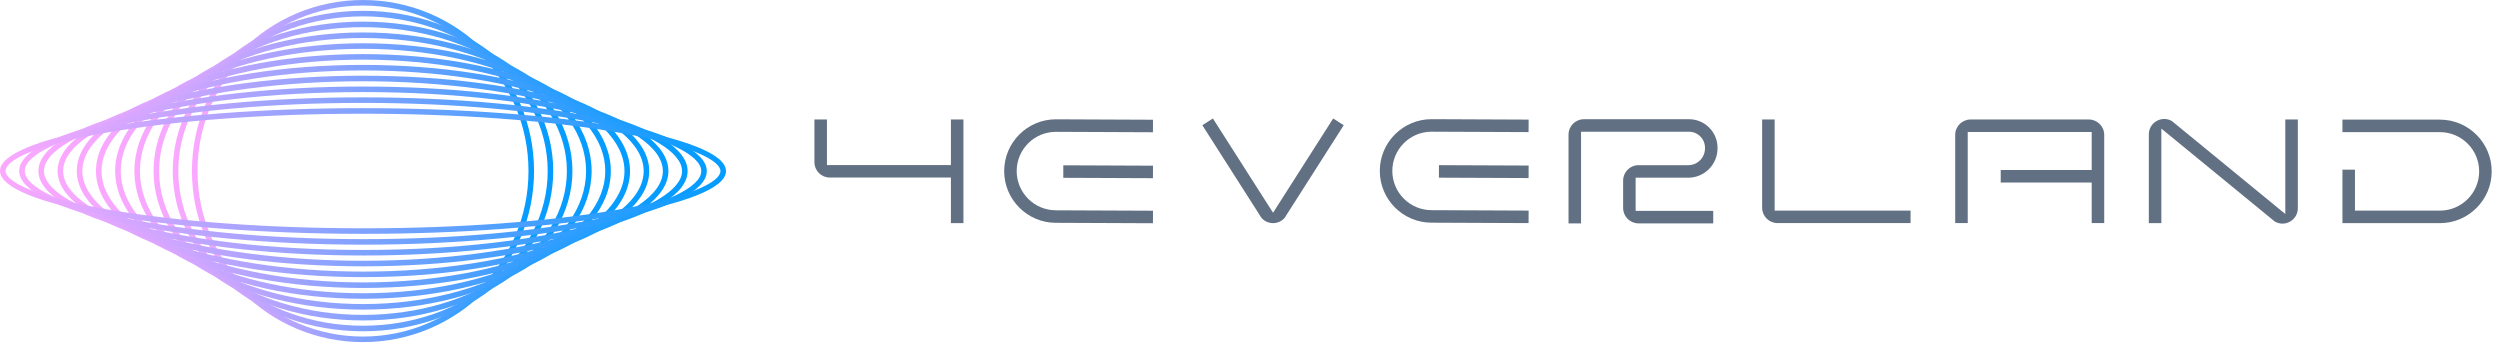 <?xml version="1.0" encoding="UTF-8"?>
<svg width="291px" height="40px" viewBox="0 0 291 40" version="1.1" xmlns="http://www.w3.org/2000/svg" xmlns:xlink="http://www.w3.org/1999/xlink">
    <title>logo</title>
    <defs>
        <linearGradient x1="-9.18114948e-06%" y1="50%" x2="100.001%" y2="50%" id="linearGradient-1">
            <stop stop-color="#FDA8FF" offset="0%"></stop>
            <stop stop-color="#029CFF" offset="100%"></stop>
        </linearGradient>
        <linearGradient x1="-4.85568891e-07%" y1="50%" x2="100%" y2="50%" id="linearGradient-2">
            <stop stop-color="#FDA8FF" offset="0%"></stop>
            <stop stop-color="#029CFF" offset="100%"></stop>
        </linearGradient>
        <linearGradient x1="-4.05783294e-06%" y1="50%" x2="100%" y2="50%" id="linearGradient-3">
            <stop stop-color="#FDA8FF" offset="0%"></stop>
            <stop stop-color="#029CFF" offset="100%"></stop>
        </linearGradient>
        <linearGradient x1="-3.47474748e-06%" y1="50%" x2="100%" y2="50%" id="linearGradient-4">
            <stop stop-color="#FDA8FF" offset="0%"></stop>
            <stop stop-color="#029CFF" offset="100%"></stop>
        </linearGradient>
        <linearGradient x1="-2.98195915e-06%" y1="50%" x2="100%" y2="50%" id="linearGradient-5">
            <stop stop-color="#FDA8FF" offset="0%"></stop>
            <stop stop-color="#029CFF" offset="100%"></stop>
        </linearGradient>
        <linearGradient x1="-2.76759149e-07%" y1="50%" x2="100%" y2="50%" id="linearGradient-6">
            <stop stop-color="#FDA8FF" offset="0%"></stop>
            <stop stop-color="#029CFF" offset="100%"></stop>
        </linearGradient>
        <linearGradient x1="0.001%" y1="50%" x2="100%" y2="50%" id="linearGradient-7">
            <stop stop-color="#FDA8FF" offset="0%"></stop>
            <stop stop-color="#029CFF" offset="100%"></stop>
        </linearGradient>
        <linearGradient x1="-7.86406063e-07%" y1="50%" x2="100%" y2="50%" id="linearGradient-8">
            <stop stop-color="#FDA8FF" offset="0%"></stop>
            <stop stop-color="#029CFF" offset="100%"></stop>
        </linearGradient>
        <linearGradient x1="-0.001%" y1="49.999%" x2="100%" y2="49.999%" id="linearGradient-9">
            <stop stop-color="#FDA8FF" offset="0%"></stop>
            <stop stop-color="#029CFF" offset="100%"></stop>
        </linearGradient>
        <linearGradient x1="-1.61214916e-07%" y1="50%" x2="100%" y2="50%" id="linearGradient-10">
            <stop stop-color="#FDA8FF" offset="0%"></stop>
            <stop stop-color="#029CFF" offset="100%"></stop>
        </linearGradient>
        <linearGradient x1="0%" y1="50%" x2="100%" y2="50%" id="linearGradient-11">
            <stop stop-color="#FDA8FF" offset="0%"></stop>
            <stop stop-color="#029CFF" offset="100%"></stop>
        </linearGradient>
    </defs>
    <g id="页面-1" stroke="none" stroke-width="1" fill="none" fill-rule="evenodd">
        <g id="view（Syncing）" transform="translate(-40, -20)">
            <g id="logo" transform="translate(40, 20)">
                <g id="编组" transform="translate(94.799, 13.79)" fill="#617083">
                    <path d="M15.887,12.183 L15.887,6.878 L1.788,6.878 C0.802,6.878 0,6.077 0,5.091 L0,0.117 L1.457,0.117 L1.457,5.421 L15.887,5.421 L15.887,0.117 L17.344,0.117 L17.344,12.183 L15.887,12.183 Z" id="Fill-1"></path>
                    <path d="M28.967,6.907 L28.973,5.45 L39.41,5.496 L39.404,6.952 L28.967,6.907 Z M28.107,12.146 C24.785,12.146 22.086,9.443 22.086,6.121 C22.086,2.8 24.788,0.097 28.11,0.097 L39.41,0.147 L39.404,1.604 L28.107,1.555 C25.588,1.555 23.543,3.603 23.543,6.121 C23.543,8.64 25.591,10.689 28.11,10.689 L39.41,10.738 L39.404,12.195 L28.107,12.146 Z" id="Fill-3"></path>
                    <path d="M53.384,12.183 C52.9,12.183 52.43,11.982 52.094,11.634 L52.044,11.582 L45.153,0.784 L46.382,0 L53.384,10.972 L60.382,0.003 L61.611,0.787 L54.723,11.582 L54.673,11.633 C54.338,11.982 53.868,12.183 53.384,12.183" id="Fill-5"></path>
                    <path d="M72.69,6.891 L72.697,5.434 L83.134,5.479 L83.127,6.936 L72.69,6.891 Z M71.83,12.13 C68.508,12.13 65.81,9.427 65.81,6.106 C65.81,2.784 68.512,0.081 71.834,0.081 L83.134,0.131 L83.127,1.588 L71.83,1.539 C69.312,1.539 67.267,3.587 67.267,6.106 C67.267,8.624 69.315,10.673 71.834,10.673 L83.134,10.722 L83.127,12.179 L71.83,12.13 Z" id="Fill-7"></path>
                    <path d="M95.92,12.21 C94.934,12.21 94.133,11.408 94.133,10.422 L94.133,7.224 C94.133,6.238 94.934,5.437 95.92,5.437 L101.718,5.437 C102.791,5.437 103.664,4.558 103.664,3.478 L103.664,3.411 C103.664,2.912 103.47,2.443 103.117,2.091 C102.765,1.738 102.296,1.543 101.797,1.543 L89.234,1.545 L89.234,12.21 L87.777,12.21 L87.777,1.876 C87.777,0.89 88.579,0.088 89.565,0.088 L101.797,0.087 C102.685,0.087 103.52,0.432 104.147,1.06 C104.776,1.688 105.121,2.523 105.121,3.411 L105.121,3.478 C105.121,5.362 103.595,6.894 101.718,6.894 L95.589,6.894 L95.589,10.752 L104.621,10.752 L104.621,12.21 L95.92,12.21 Z" id="Fill-9"></path>
                    <path d="M112.102,12.177 C111.116,12.177 110.314,11.376 110.314,10.39 L110.314,0.119 L111.771,0.119 L111.771,10.721 L127.592,10.721 L127.592,12.177 L112.102,12.177 Z" id="Fill-11"></path>
                    <path d="M148.675,12.177 L148.675,7.455 L138.084,7.455 L138.084,5.997 L148.675,5.997 L148.675,1.576 L134.245,1.576 L134.245,12.177 L132.788,12.177 L132.788,1.906 C132.788,0.921 133.59,0.119 134.576,0.119 L148.344,0.119 C149.33,0.119 150.132,0.921 150.132,1.906 L150.132,12.177 L148.675,12.177 Z" id="Fill-13"></path>
                    <path d="M170.883,12.239 C170.596,12.239 170.318,12.17 170.055,12.034 L169.989,11.999 L156.782,1.178 L156.782,12.181 L155.325,12.181 L155.325,1.848 C155.325,1.218 155.647,0.646 156.186,0.32 C156.468,0.148 156.788,0.058 157.111,0.058 C157.399,0.058 157.678,0.126 157.939,0.262 L158.005,0.297 L171.212,11.119 L171.212,0.116 L172.669,0.116 L172.669,10.449 C172.669,11.079 172.347,11.65 171.808,11.977 C171.526,12.148 171.206,12.239 170.883,12.239" id="Fill-15"></path>
                    <path d="M177.862,12.183 L177.862,5.96 L179.319,5.96 L179.319,10.726 L189.21,10.726 C191.728,10.726 193.777,8.677 193.777,6.159 C193.777,3.64 191.728,1.591 189.21,1.591 L177.862,1.591 L177.862,0.135 L189.21,0.135 C192.531,0.135 195.234,2.837 195.234,6.159 C195.234,9.48 192.531,12.183 189.21,12.183 L177.862,12.183 Z" id="Fill-17"></path>
                </g>
                <path d="M22.342,19.91 C22.342,30.889 31.274,39.82 42.252,39.82 L42.252,39.82 C53.231,39.82 62.162,30.889 62.162,19.91 L62.162,19.91 C62.162,8.931 53.231,0 42.252,0 L42.252,0 C31.274,0 22.342,8.931 22.342,19.91 M22.989,19.91 C22.989,9.288 31.631,0.646 42.252,0.646 L42.252,0.646 C52.875,0.646 61.515,9.288 61.515,19.91 L61.515,19.91 C61.515,30.532 52.875,39.173 42.252,39.173 L42.252,39.173 C31.631,39.173 22.989,30.532 22.989,19.91" id="Fill-19" fill="url(#linearGradient-1)"></path>
                <path d="M20.108,19.908 C20.108,30.192 30.042,38.56 42.255,38.56 L42.255,38.56 L42.255,38.236 L42.255,38.56 C54.465,38.56 64.397,30.195 64.397,19.91 L64.397,19.91 C64.397,9.626 54.463,1.259 42.25,1.259 L42.25,1.259 C30.041,1.259 20.108,9.625 20.108,19.908 L20.108,19.908 Z M42.253,37.914 C30.399,37.914 20.754,29.836 20.754,19.908 L20.754,19.908 C20.754,9.981 30.397,1.906 42.253,1.906 L42.253,1.906 C54.107,1.906 63.751,9.982 63.751,19.91 L63.751,19.91 C63.751,29.837 54.108,37.914 42.255,37.914 L42.255,37.914 L42.255,38.236 L42.253,37.914 Z" id="Fill-21" fill="url(#linearGradient-2)"></path>
                <path d="M17.874,19.906 C17.874,29.497 28.81,37.3 42.253,37.3 L42.253,37.3 L42.259,37.3 C55.698,37.3 66.631,29.499 66.631,19.911 L66.631,19.911 C66.631,10.321 55.695,2.518 42.248,2.518 L42.248,2.518 C28.808,2.518 17.874,10.319 17.874,19.906 M18.521,19.906 C18.521,10.675 29.165,3.164 42.253,3.164 L42.253,3.164 C55.339,3.164 65.985,10.677 65.985,19.911 L65.985,19.911 C65.985,29.143 55.342,36.653 42.259,36.653 L42.259,36.653 L42.253,36.653 C29.167,36.653 18.521,29.141 18.521,19.906" id="Fill-23" fill="url(#linearGradient-3)"></path>
                <path d="M15.64,19.905 C15.64,28.801 27.578,36.04 42.253,36.04 L42.253,36.04 L42.263,36.04 C56.932,36.04 68.865,28.805 68.865,19.912 L68.865,19.912 C68.865,11.015 56.927,3.777 42.244,3.777 L42.244,3.777 C27.574,3.777 15.64,11.012 15.64,19.905 M16.286,19.905 C16.286,11.369 27.931,4.424 42.253,4.424 L42.253,4.424 C56.571,4.424 68.219,11.372 68.219,19.912 L68.219,19.912 C68.219,28.448 56.575,35.393 42.263,35.393 L42.263,35.393 L42.253,35.393 C27.935,35.393 16.286,28.445 16.286,19.905" id="Fill-25" fill="url(#linearGradient-4)"></path>
                <path d="M13.405,19.903 C13.405,28.106 26.347,34.78 42.254,34.78 L42.254,34.78 L42.268,34.78 C58.166,34.78 71.1,28.111 71.1,19.912 L71.1,19.912 C71.1,11.709 58.16,5.036 42.238,5.036 L42.238,5.036 C26.34,5.036 13.405,11.706 13.405,19.903 M22.231,29.859 C16.957,27.151 14.052,23.616 14.052,19.903 L14.052,19.903 C14.052,16.193 16.955,12.66 22.227,9.955 L22.227,9.955 C27.594,7.2 34.701,5.683 42.254,5.683 L42.254,5.683 C49.794,5.683 56.904,7.201 62.275,9.957 L62.275,9.957 C67.549,12.665 70.454,16.2 70.454,19.912 L70.454,19.912 C70.454,23.622 67.55,27.155 62.278,29.862 L62.278,29.862 C56.911,32.616 49.805,34.133 42.268,34.133 L42.268,34.133 L42.254,34.133 C34.713,34.133 27.602,32.615 22.231,29.859" id="Fill-27" fill="url(#linearGradient-5)"></path>
                <path d="M11.171,19.902 C11.171,27.411 25.115,33.52 42.254,33.52 L42.254,33.52 L42.277,33.52 C59.402,33.52 73.335,27.416 73.335,19.913 L73.335,19.913 C73.335,12.403 59.392,6.295 42.231,6.295 L42.231,6.295 C25.105,6.295 11.171,12.399 11.171,19.902 M11.818,19.902 C11.818,12.877 25.746,6.942 42.254,6.942 L42.254,6.942 C58.751,6.942 72.688,12.882 72.688,19.913 L72.688,19.913 C72.688,26.938 58.761,32.874 42.277,32.874 L42.277,32.874 L42.254,32.874 C25.756,32.874 11.818,26.933 11.818,19.902" id="Fill-29" fill="url(#linearGradient-6)"></path>
                <path d="M8.936,19.9 C8.936,26.715 23.883,32.26 42.254,32.26 L42.254,32.26 L42.286,32.26 C60.638,32.26 75.569,26.722 75.569,19.913 L75.569,19.913 C75.569,13.099 60.624,7.554 42.223,7.554 L42.223,7.554 C23.869,7.554 8.936,13.092 8.936,19.9 M9.583,19.9 C9.583,13.558 24.531,8.2 42.254,8.2 L42.254,8.2 C59.962,8.201 74.922,13.565 74.922,19.913 L74.922,19.913 C74.922,26.255 59.976,31.613 42.286,31.613 L42.286,31.613 L42.254,31.613 C24.545,31.613 9.583,26.25 9.583,19.9" id="Fill-31" fill="url(#linearGradient-7)"></path>
                <path d="M42.211,8.813 C32.86,8.813 23.99,9.968 17.234,12.063 L17.234,12.063 C10.443,14.171 6.703,16.954 6.703,19.899 L6.703,19.899 C6.703,22.848 10.448,25.634 17.248,27.744 L17.248,27.744 C24.012,29.843 32.893,31 42.254,31 L42.254,31 L42.296,31 C51.646,31 60.516,29.845 67.271,27.748 L67.271,27.748 C74.063,25.643 77.803,22.859 77.803,19.914 L77.803,19.914 C77.803,16.965 74.058,14.179 67.258,12.069 L67.258,12.069 C60.493,9.969 51.614,8.813 42.254,8.813 L42.254,8.813 L42.211,8.813 Z M7.349,19.899 C7.349,14.338 23.64,9.46 42.211,9.46 L42.211,9.46 L42.254,9.46 C60.846,9.46 77.157,14.345 77.157,19.914 L77.157,19.914 C77.157,25.476 60.867,30.354 42.296,30.354 L42.296,30.354 L42.254,30.354 C23.66,30.353 7.349,25.468 7.349,19.899 L7.349,19.899 Z" id="Fill-33" fill="url(#linearGradient-8)"></path>
                <path d="M42.196,10.072 C32.286,10.072 22.864,11.098 15.664,12.961 L15.664,12.961 C8.444,14.83 4.469,17.292 4.469,19.898 L4.469,19.898 C4.469,22.506 8.451,24.973 15.683,26.845 L15.683,26.845 C22.895,28.712 32.332,29.741 42.254,29.741 L42.254,29.741 L42.313,29.741 C52.222,29.741 61.642,28.714 68.842,26.85 L68.842,26.85 C76.062,24.982 80.038,22.519 80.038,19.915 L80.038,19.915 C80.038,17.306 76.055,14.839 68.823,12.967 L68.823,12.967 C61.612,11.1 52.176,10.072 42.254,10.072 L42.254,10.072 L42.196,10.072 Z M5.115,19.898 C5.115,15.556 20.344,10.719 42.196,10.719 L42.196,10.719 L42.254,10.719 C64.14,10.719 79.391,15.565 79.391,19.915 L79.391,19.915 C79.391,24.256 64.163,29.094 42.313,29.094 L42.313,29.094 L42.254,29.094 C20.367,29.094 5.115,24.247 5.115,19.898 L5.115,19.898 Z" id="Fill-35" fill="url(#linearGradient-9)"></path>
                <path d="M42.174,11.331 C20.525,11.331 2.234,15.253 2.234,19.896 L2.234,19.896 C2.234,24.549 20.562,28.48 42.255,28.48 L42.255,28.48 L42.335,28.48 C63.983,28.48 82.272,24.558 82.272,19.915 L82.272,19.915 C82.272,15.262 63.946,11.331 42.255,11.331 L42.255,11.331 L42.174,11.331 Z M14.251,25.314 C7.132,23.796 2.881,21.77 2.881,19.896 L2.881,19.896 C2.881,18.025 7.122,16.006 14.226,14.492 L14.226,14.492 C21.836,12.871 31.762,11.978 42.174,11.978 L42.174,11.978 L42.255,11.978 C52.684,11.978 62.628,12.873 70.255,14.498 L70.255,14.498 C77.375,16.015 81.625,18.041 81.625,19.915 L81.625,19.915 C81.625,21.785 77.384,23.805 70.28,25.319 L70.28,25.319 C62.67,26.941 52.745,27.834 42.335,27.834 L42.335,27.834 L42.255,27.834 C31.824,27.834 21.879,26.938 14.251,25.314 L14.251,25.314 Z" id="Fill-37" fill="url(#linearGradient-10)"></path>
                <path d="M42.148,12.59 C19.301,12.59 0,15.934 0,19.894 L0,19.894 C0,23.865 19.35,27.219 42.255,27.22 L42.255,27.22 L42.363,27.22 C65.207,27.22 84.506,23.875 84.506,19.916 L84.506,19.916 C84.506,15.945 65.158,12.59 42.255,12.59 L42.255,12.59 L42.148,12.59 Z M12.66,24.407 C3.802,22.881 0.646,21.075 0.646,19.894 L0.646,19.894 C0.646,18.717 3.793,16.917 12.625,15.396 L12.625,15.396 C20.711,14.004 31.196,13.237 42.148,13.237 L42.148,13.237 L42.255,13.237 C53.229,13.237 63.737,14.006 71.847,15.403 L71.847,15.403 C80.704,16.929 83.859,18.735 83.859,19.916 L83.859,19.916 C83.859,21.093 80.713,22.893 71.882,24.414 L71.882,24.414 C63.795,25.806 53.311,26.573 42.363,26.573 L42.363,26.573 L42.255,26.573 C31.28,26.573 20.769,25.804 12.66,24.407 L12.66,24.407 Z" id="Fill-39" fill="url(#linearGradient-11)"></path>
            </g>
        </g>
    </g>
</svg>